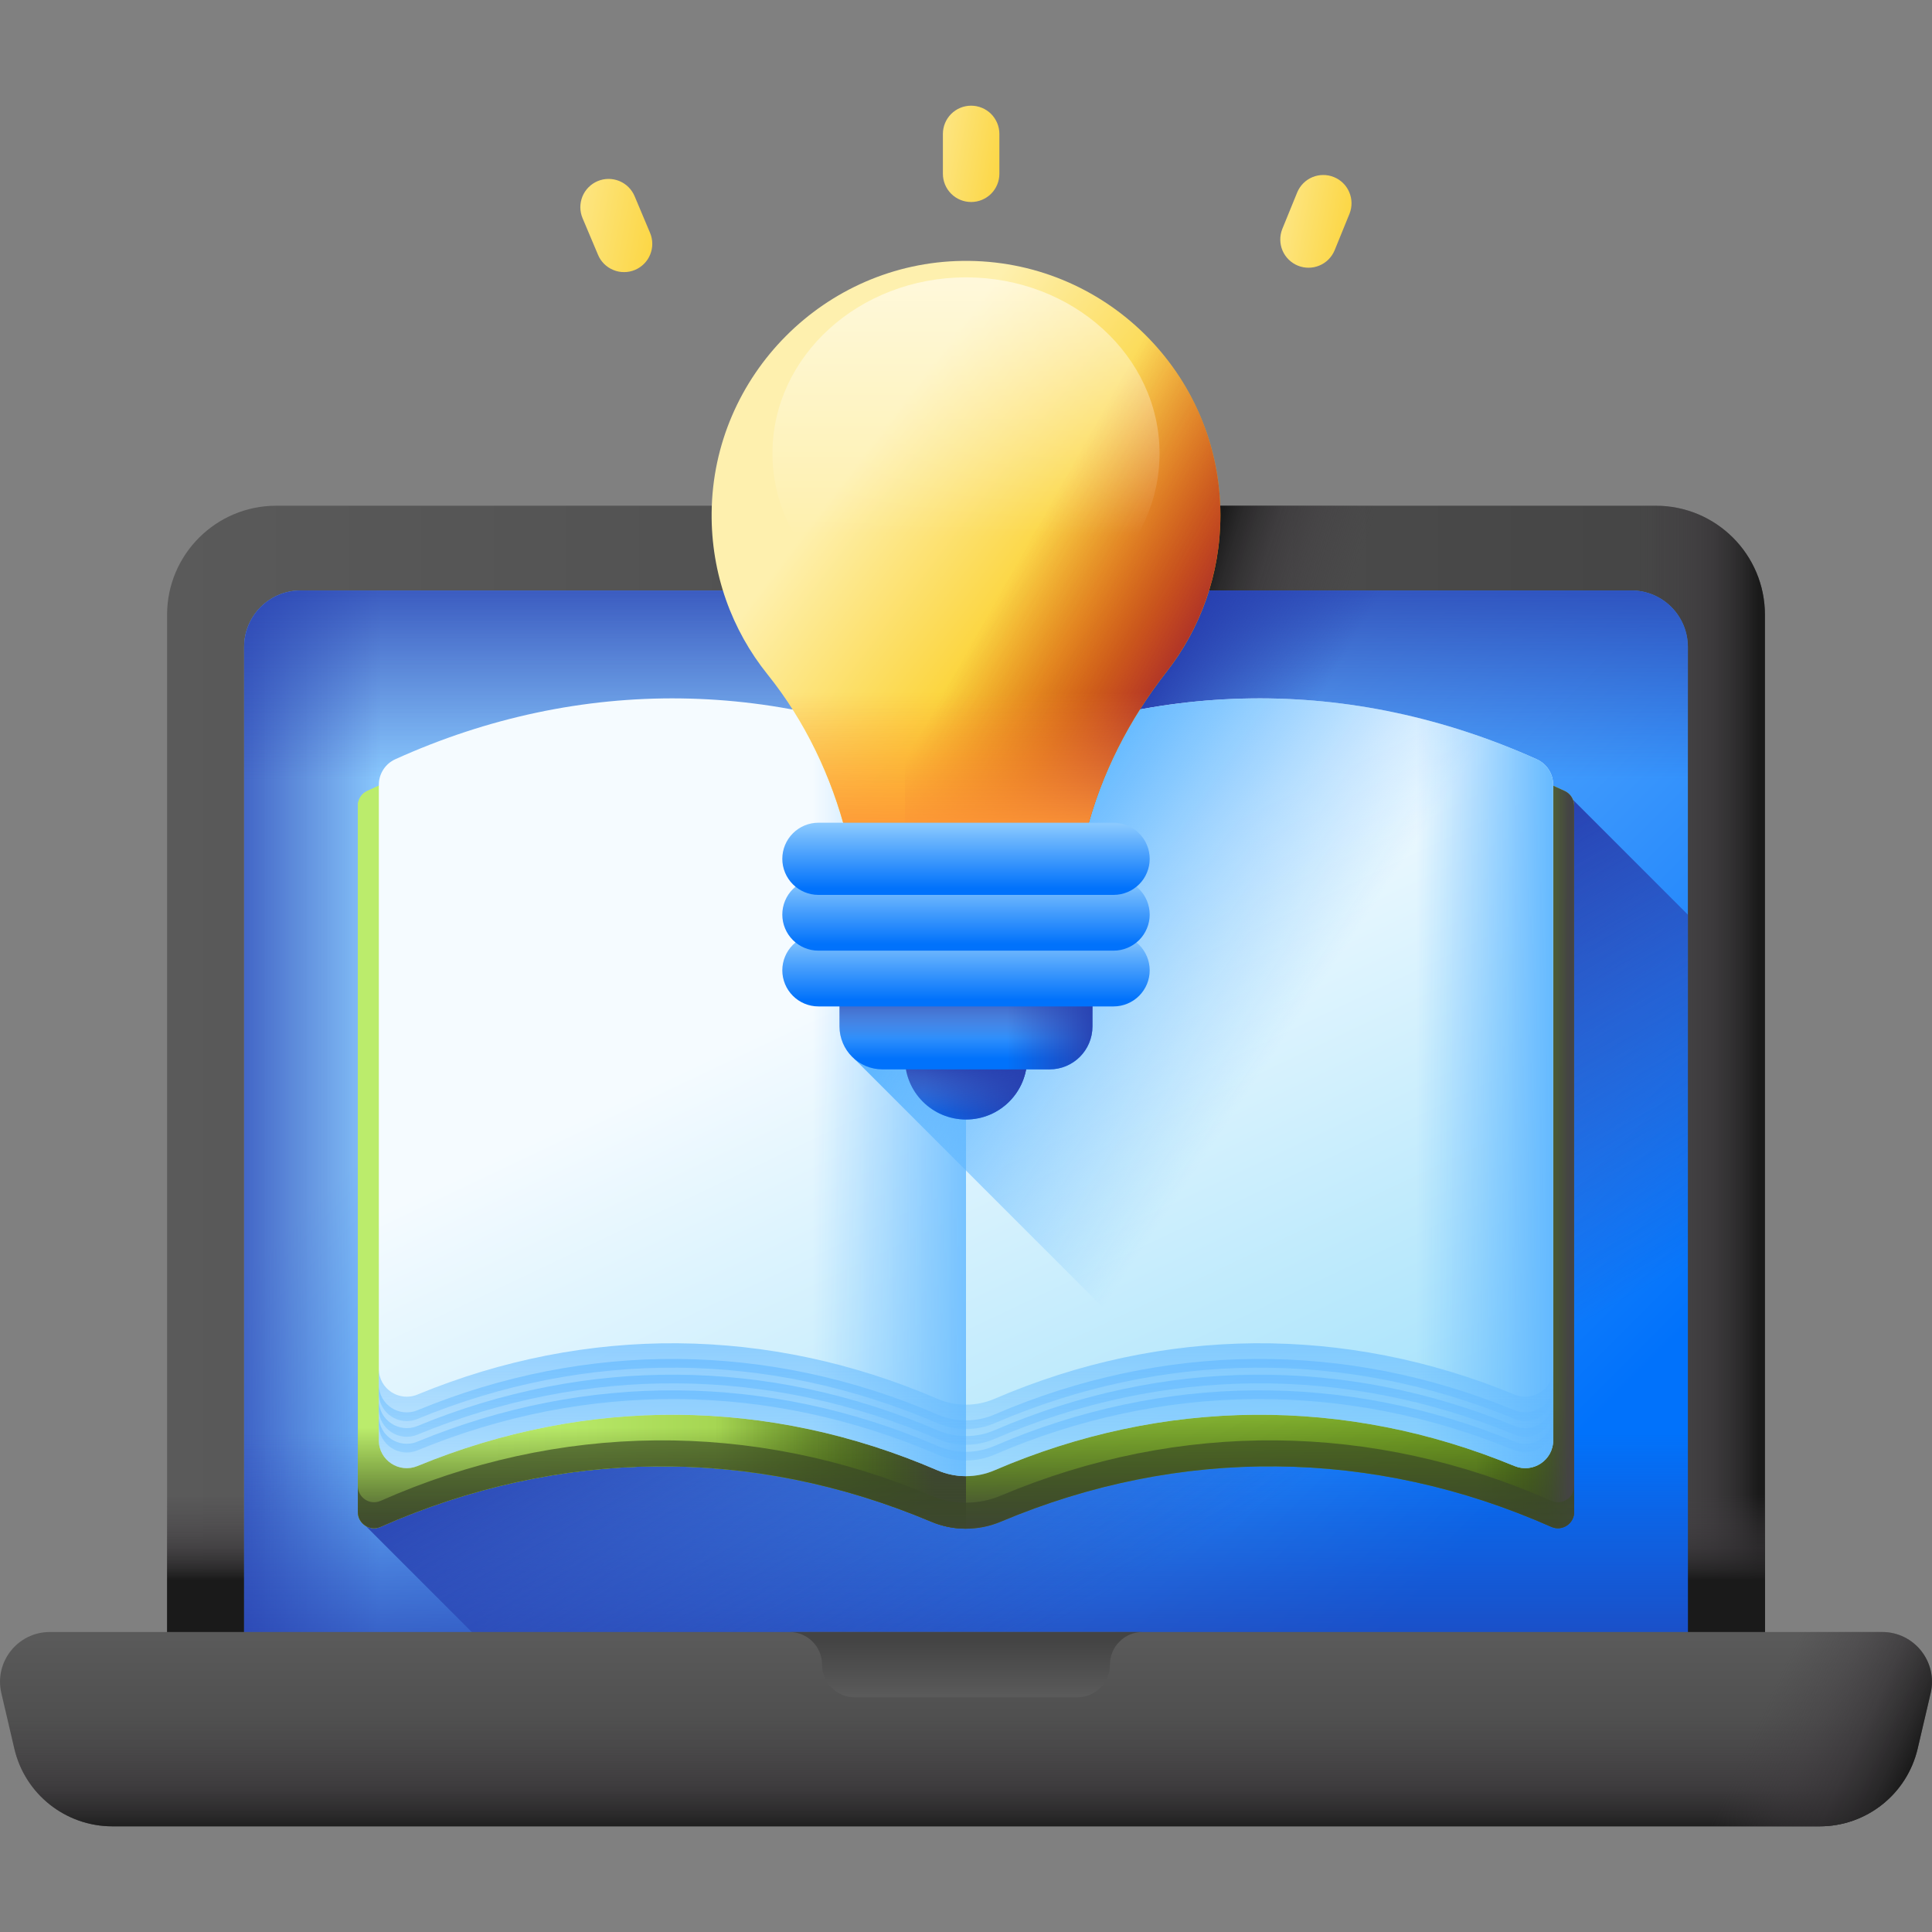 <svg width="50" height="50" viewBox="0 0 50 50" fill="none" xmlns="http://www.w3.org/2000/svg">
<rect x="0" y="0" width="50" height="50" fill="#808080" stroke="none"/>
<path d="M45.676 43.602H4.324V15.912C4.324 14.352 5.589 13.088 7.149 13.088H42.851C44.411 13.088 45.676 14.352 45.676 15.912V43.602Z" fill="url(#paint0_linear_17_2141)"/>
<path d="M42.851 13.088H30.947V43.602H45.676V15.912C45.676 14.352 44.411 13.088 42.851 13.088Z" fill="url(#paint1_linear_17_2141)"/>
<path d="M45.676 15.912C45.676 14.352 44.411 13.088 42.851 13.088H25.141V24.603H45.676V15.912Z" fill="url(#paint2_linear_17_2141)"/>
<path d="M4.324 29.988H45.676V43.602H4.324V29.988Z" fill="url(#paint3_linear_17_2141)"/>
<path d="M43.682 16.743V43.602H6.318V16.743C6.318 15.935 6.974 15.281 7.78 15.281H23.131C23.386 15.281 23.621 15.405 23.779 15.605C24.064 15.966 24.505 16.197 25 16.197C25.495 16.197 25.936 15.966 26.221 15.605C26.379 15.405 26.614 15.281 26.869 15.281H42.22C43.026 15.281 43.682 15.935 43.682 16.743Z" fill="url(#paint4_linear_17_2141)"/>
<path d="M21.824 15.28H7.781C6.973 15.28 6.319 15.935 6.319 16.742V43.602H21.824V15.28Z" fill="url(#paint5_linear_17_2141)"/>
<path d="M6.318 29.988H43.682V43.602H6.318V29.988Z" fill="url(#paint6_linear_17_2141)"/>
<path d="M43.682 23.672L40.71 20.7L24.242 24.705L9.46 39.487L13.575 43.602H43.682V23.672Z" fill="url(#paint7_linear_17_2141)"/>
<path d="M43.682 16.743V28.06H6.318V16.743C6.318 15.935 6.974 15.281 7.78 15.281H23.131C23.386 15.281 23.621 15.405 23.779 15.605C24.064 15.966 24.505 16.197 25 16.197C25.495 16.197 25.936 15.966 26.221 15.605C26.379 15.405 26.614 15.281 26.869 15.281H42.22C43.026 15.281 43.682 15.935 43.682 16.743Z" fill="url(#paint8_linear_17_2141)"/>
<path d="M42.22 15.281H26.869C26.614 15.281 26.379 15.405 26.221 15.605C26.09 15.771 25.927 15.908 25.741 16.008C25.555 16.109 25.351 16.17 25.141 16.189V24.603H43.682V16.743C43.682 15.935 43.026 15.281 42.22 15.281Z" fill="url(#paint9_linear_17_2141)"/>
<path d="M25 15.328C25.379 15.328 25.686 15.021 25.686 14.643C25.686 14.264 25.379 13.957 25 13.957C24.621 13.957 24.314 14.264 24.314 14.643C24.314 15.021 24.621 15.328 25 15.328Z" fill="url(#paint10_linear_17_2141)"/>
<path d="M47.093 47.265H2.907C1.697 47.265 0.646 46.432 0.371 45.255L0.035 43.82C-0.155 43.011 0.459 42.236 1.29 42.236H48.71C49.541 42.236 50.155 43.011 49.965 43.82L49.629 45.255C49.353 46.432 48.303 47.265 47.093 47.265Z" fill="url(#paint11_linear_17_2141)"/>
<path d="M0.002 43.555C0.004 43.642 0.014 43.731 0.035 43.82L0.371 45.254C0.647 46.432 1.697 47.265 2.907 47.265H47.093C48.303 47.265 49.353 46.432 49.629 45.254L49.965 43.82C49.986 43.731 49.996 43.642 49.998 43.555H0.002Z" fill="url(#paint12_linear_17_2141)"/>
<path d="M48.71 42.236H38.745V47.265H47.093C48.303 47.265 49.353 46.432 49.629 45.255L49.965 43.82C50.155 43.011 49.541 42.236 48.71 42.236Z" fill="url(#paint13_linear_17_2141)"/>
<path d="M20.434 42.236C20.899 42.239 21.275 42.616 21.275 43.082C21.275 43.306 21.364 43.521 21.523 43.68C21.682 43.838 21.897 43.927 22.121 43.927H27.879C28.103 43.927 28.318 43.838 28.477 43.68C28.636 43.521 28.725 43.306 28.725 43.082C28.725 42.858 28.813 42.644 28.971 42.486C29.128 42.327 29.342 42.237 29.566 42.236H20.434Z" fill="url(#paint14_linear_17_2141)"/>
<path d="M40.499 20.472C35.492 18.135 29.99 18.173 25 20.586C20.01 18.173 14.508 18.135 9.501 20.472C9.429 20.506 9.368 20.56 9.326 20.627C9.283 20.694 9.261 20.772 9.261 20.852V39.13C9.261 39.433 9.573 39.638 9.85 39.515C14.462 37.473 19.471 37.428 24.1 39.381C24.385 39.501 24.691 39.562 25 39.562C25.309 39.562 25.615 39.501 25.9 39.381C30.529 37.428 35.538 37.473 40.15 39.515C40.427 39.638 40.739 39.433 40.739 39.13V20.852C40.739 20.772 40.717 20.694 40.674 20.627C40.632 20.56 40.571 20.506 40.499 20.472Z" fill="url(#paint15_linear_17_2141)"/>
<path d="M40.499 20.472C35.492 18.135 29.99 18.173 25 20.586C20.01 18.173 14.508 18.135 9.501 20.472C9.429 20.506 9.368 20.56 9.326 20.627C9.283 20.694 9.261 20.772 9.261 20.852V39.13C9.261 39.433 9.573 39.638 9.85 39.515C14.462 37.473 19.471 37.428 24.1 39.381C24.385 39.501 24.691 39.562 25 39.562C25.309 39.562 25.615 39.501 25.9 39.381C30.529 37.428 35.538 37.473 40.15 39.515C40.427 39.638 40.739 39.433 40.739 39.13V20.852C40.739 20.772 40.717 20.694 40.674 20.627C40.632 20.56 40.571 20.506 40.499 20.472Z" fill="url(#paint16_linear_17_2141)"/>
<path d="M40.499 20.472C38.632 19.6 36.696 19.06 34.743 18.849V38.051C36.575 38.249 38.391 38.736 40.15 39.515C40.427 39.638 40.739 39.433 40.739 39.13V20.852C40.739 20.772 40.717 20.694 40.674 20.627C40.632 20.559 40.571 20.506 40.499 20.472Z" fill="url(#paint17_linear_17_2141)"/>
<path d="M25 20.586C20.01 18.173 14.508 18.135 9.501 20.472C9.429 20.506 9.368 20.559 9.326 20.627C9.283 20.694 9.261 20.772 9.261 20.852V39.13C9.261 39.433 9.573 39.638 9.85 39.515C14.462 37.472 19.471 37.428 24.1 39.38C24.385 39.501 24.691 39.562 25 39.562V20.586Z" fill="url(#paint18_linear_17_2141)"/>
<path d="M25 20.586C20.01 18.173 14.508 18.135 9.501 20.472C9.429 20.506 9.368 20.559 9.326 20.627C9.283 20.694 9.261 20.772 9.261 20.852V39.13C9.261 39.433 9.573 39.638 9.85 39.515C14.462 37.472 19.471 37.428 24.1 39.38C24.385 39.501 24.691 39.562 25 39.562V20.586Z" fill="url(#paint19_linear_17_2141)"/>
<path d="M25 20.586C20.01 18.173 14.508 18.135 9.501 20.472C9.429 20.506 9.368 20.559 9.326 20.627C9.283 20.694 9.261 20.772 9.261 20.852V39.13C9.261 39.433 9.573 39.638 9.85 39.515C14.462 37.472 19.471 37.428 24.1 39.38C24.385 39.501 24.691 39.562 25 39.562V20.586Z" fill="url(#paint20_linear_17_2141)"/>
<path d="M40.15 38.842C35.538 36.8 30.529 36.755 25.9 38.707C25.615 38.828 25.309 38.889 25 38.889C24.691 38.889 24.385 38.828 24.1 38.707C19.471 36.755 14.462 36.8 9.85 38.842C9.573 38.965 9.261 38.76 9.261 38.456V39.13C9.261 39.433 9.573 39.638 9.85 39.515C14.462 37.473 19.471 37.428 24.1 39.381C24.385 39.501 24.691 39.563 25 39.563C25.309 39.563 25.615 39.501 25.9 39.381C30.529 37.428 35.538 37.473 40.15 39.515C40.427 39.638 40.739 39.433 40.739 39.13V38.456C40.739 38.76 40.427 38.965 40.15 38.842Z" fill="url(#paint21_linear_17_2141)"/>
<path d="M39.774 19.651C34.991 17.484 29.755 17.55 25 19.849C20.245 17.55 15.009 17.484 10.226 19.651C10.1 19.709 9.994 19.801 9.919 19.918C9.844 20.034 9.804 20.17 9.804 20.308V37.275C9.804 37.791 10.328 38.137 10.804 37.941C15.18 36.135 19.898 36.172 24.259 38.05C24.493 38.151 24.745 38.203 25 38.203C25.255 38.203 25.507 38.151 25.741 38.05C30.102 36.172 34.82 36.135 39.196 37.941C39.672 38.137 40.196 37.791 40.196 37.275V20.308C40.196 20.17 40.156 20.034 40.081 19.918C40.007 19.801 39.9 19.709 39.774 19.651Z" fill="url(#paint22_linear_17_2141)"/>
<path d="M39.774 19.651C38.419 19.038 37.029 18.604 35.623 18.348V36.888C36.83 37.108 38.025 37.458 39.196 37.941C39.672 38.137 40.196 37.791 40.196 37.275V20.308C40.196 20.17 40.156 20.034 40.081 19.918C40.007 19.801 39.9 19.709 39.774 19.651Z" fill="url(#paint23_linear_17_2141)"/>
<path d="M25 19.849C20.245 17.55 15.009 17.484 10.226 19.651C10.1 19.709 9.994 19.801 9.919 19.918C9.844 20.034 9.804 20.17 9.804 20.308V37.275C9.804 37.791 10.328 38.137 10.804 37.941C15.18 36.135 19.898 36.172 24.259 38.05C24.493 38.151 24.745 38.203 25 38.203V19.849H25Z" fill="url(#paint24_linear_17_2141)"/>
<path d="M39.196 37.309C34.82 35.504 30.102 35.54 25.741 37.419C25.507 37.52 25.255 37.572 25 37.572C24.745 37.572 24.493 37.52 24.259 37.419C19.898 35.54 15.18 35.504 10.804 37.309C10.328 37.506 9.804 37.159 9.804 36.644V37.275C9.804 37.79 10.328 38.137 10.804 37.941C15.18 36.135 19.898 36.171 24.259 38.05C24.493 38.151 24.745 38.203 25 38.203C25.255 38.203 25.507 38.151 25.741 38.05C30.102 36.171 34.82 36.135 39.196 37.941C39.672 38.137 40.196 37.791 40.196 37.275V36.644C40.196 37.159 39.672 37.506 39.196 37.309Z" fill="url(#paint25_linear_17_2141)"/>
<path d="M39.196 36.904C34.82 35.098 30.102 35.134 25.741 37.013C25.507 37.114 25.255 37.166 25 37.166C24.745 37.166 24.493 37.114 24.259 37.013C19.898 35.134 15.18 35.098 10.804 36.904C10.328 37.1 9.804 36.753 9.804 36.238V36.869C9.804 37.384 10.328 37.731 10.804 37.535C15.18 35.729 19.898 35.765 24.259 37.644C24.493 37.745 24.745 37.797 25 37.797C25.255 37.797 25.507 37.745 25.741 37.644C30.102 35.765 34.82 35.729 39.196 37.535C39.672 37.731 40.196 37.385 40.196 36.869V36.238C40.196 36.753 39.672 37.1 39.196 36.904Z" fill="url(#paint26_linear_17_2141)"/>
<path d="M39.196 36.497C34.82 34.691 30.102 34.728 25.741 36.606C25.507 36.707 25.255 36.759 25 36.759C24.745 36.759 24.493 36.707 24.259 36.606C19.898 34.728 15.18 34.691 10.804 36.497C10.328 36.694 9.804 36.347 9.804 35.832V36.463C9.804 36.978 10.328 37.325 10.804 37.128C15.18 35.322 19.898 35.359 24.259 37.238C24.493 37.339 24.745 37.391 25 37.391C25.255 37.391 25.507 37.339 25.741 37.238C30.102 35.359 34.82 35.322 39.196 37.128C39.672 37.325 40.196 36.978 40.196 36.463V35.832C40.196 36.347 39.672 36.694 39.196 36.497Z" fill="url(#paint27_linear_17_2141)"/>
<path d="M39.196 36.091C34.82 34.285 30.102 34.322 25.741 36.2C25.507 36.301 25.255 36.353 25 36.353C24.745 36.353 24.493 36.301 24.259 36.2C19.898 34.322 15.18 34.285 10.804 36.091C10.328 36.288 9.804 35.941 9.804 35.426V36.057C9.804 36.572 10.328 36.919 10.804 36.722C15.18 34.916 19.898 34.953 24.259 36.832C24.493 36.932 24.745 36.984 25 36.984C25.255 36.984 25.507 36.932 25.741 36.832C30.102 34.953 34.82 34.916 39.196 36.722C39.672 36.919 40.196 36.572 40.196 36.057V35.426C40.196 35.941 39.672 36.288 39.196 36.091Z" fill="url(#paint28_linear_17_2141)"/>
<path d="M40.196 37.275V20.308C40.196 20.17 40.156 20.034 40.081 19.918C40.007 19.801 39.9 19.709 39.774 19.651C34.991 17.484 29.755 17.55 25 19.849C24.981 19.84 24.963 19.832 24.944 19.823V24.547L22.099 27.392L31.366 36.66C34 36.466 36.656 36.892 39.196 37.941C39.672 38.137 40.196 37.791 40.196 37.275Z" fill="url(#paint29_linear_17_2141)"/>
<path d="M25 28.973C25.873 28.973 26.581 28.265 26.581 27.392C26.581 26.519 25.873 25.811 25 25.811C24.127 25.811 23.419 26.519 23.419 27.392C23.419 28.265 24.127 28.973 25 28.973Z" fill="url(#paint30_linear_17_2141)"/>
<path d="M25 28.973C25.873 28.973 26.581 28.265 26.581 27.392C26.581 26.519 25.873 25.811 25 25.811C24.127 25.811 23.419 26.519 23.419 27.392C23.419 28.265 24.127 28.973 25 28.973Z" fill="url(#paint31_linear_17_2141)"/>
<path d="M25 28.973C25.873 28.973 26.581 28.265 26.581 27.392C26.581 26.519 25.873 25.811 25 25.811C24.127 25.811 23.419 26.519 23.419 27.392C23.419 28.265 24.127 28.973 25 28.973Z" fill="url(#paint32_linear_17_2141)"/>
<path d="M27.16 27.676H22.839C22.225 27.676 21.726 27.178 21.726 26.563V25.159H28.273V26.563C28.274 27.178 27.775 27.676 27.16 27.676Z" fill="url(#paint33_linear_17_2141)"/>
<path d="M27.16 27.676H22.839C22.225 27.676 21.726 27.178 21.726 26.563V25.159H28.273V26.563C28.274 27.178 27.775 27.676 27.16 27.676Z" fill="url(#paint34_linear_17_2141)"/>
<path d="M28.273 25.159V26.563C28.273 27.178 27.775 27.676 27.16 27.676H25V25.159H28.273Z" fill="url(#paint35_linear_17_2141)"/>
<path d="M31.584 13.335C31.584 9.668 28.585 6.701 24.906 6.752C21.351 6.802 18.453 9.71 18.417 13.266C18.4 14.851 18.944 16.309 19.863 17.453C20.838 18.668 21.518 20.092 21.904 21.601L21.952 21.79H28.048L28.111 21.543C28.499 20.026 29.223 18.622 30.188 17.389C31.063 16.271 31.584 14.864 31.584 13.335Z" fill="url(#paint36_linear_17_2141)"/>
<path d="M24.906 6.752C24.404 6.759 23.905 6.825 23.419 6.946V21.79H28.048L28.111 21.543C28.499 20.026 29.223 18.622 30.188 17.389C31.062 16.271 31.584 14.864 31.584 13.335C31.584 9.668 28.585 6.701 24.906 6.752Z" fill="url(#paint37_linear_17_2141)"/>
<path d="M25 16.292C27.767 16.292 30.009 14.252 30.009 11.735C30.009 9.218 27.767 7.178 25 7.178C22.233 7.178 19.991 9.218 19.991 11.735C19.991 14.252 22.233 16.292 25 16.292Z" fill="url(#paint38_linear_17_2141)"/>
<path d="M18.416 13.266C18.4 14.851 18.944 16.309 19.863 17.453C20.838 18.668 21.518 20.092 21.904 21.601L21.952 21.79H28.048L28.111 21.543C28.499 20.026 29.223 18.622 30.188 17.389C31.062 16.271 31.584 14.864 31.584 13.335C31.584 13.242 31.581 13.15 31.577 13.058H18.424C18.421 13.127 18.417 13.196 18.416 13.266Z" fill="url(#paint39_linear_17_2141)"/>
<path d="M28.82 26.046H21.18C20.932 26.046 20.695 25.947 20.52 25.772C20.345 25.597 20.246 25.36 20.246 25.112C20.246 24.864 20.345 24.627 20.52 24.452C20.695 24.277 20.932 24.178 21.18 24.178H28.82C29.067 24.178 29.305 24.277 29.48 24.452C29.655 24.627 29.754 24.864 29.754 25.112C29.754 25.36 29.655 25.597 29.48 25.772C29.305 25.947 29.067 26.046 28.82 26.046Z" fill="url(#paint40_linear_17_2141)"/>
<path d="M28.82 24.603H21.18C20.932 24.603 20.695 24.504 20.52 24.329C20.345 24.154 20.246 23.917 20.246 23.669C20.246 23.546 20.27 23.425 20.317 23.312C20.364 23.198 20.433 23.095 20.52 23.009C20.607 22.922 20.709 22.853 20.823 22.806C20.936 22.759 21.057 22.735 21.18 22.735H28.82C28.942 22.735 29.064 22.759 29.177 22.806C29.291 22.853 29.393 22.922 29.48 23.009C29.567 23.095 29.636 23.198 29.683 23.312C29.729 23.425 29.754 23.546 29.754 23.669C29.754 23.917 29.655 24.154 29.48 24.329C29.305 24.504 29.067 24.603 28.82 24.603Z" fill="url(#paint41_linear_17_2141)"/>
<path d="M28.82 23.16H21.18C20.932 23.16 20.695 23.061 20.52 22.886C20.345 22.711 20.246 22.474 20.246 22.226C20.246 21.978 20.345 21.741 20.52 21.566C20.695 21.391 20.932 21.292 21.18 21.292H28.82C29.067 21.292 29.305 21.391 29.48 21.566C29.655 21.741 29.754 21.978 29.754 22.226C29.754 22.349 29.73 22.47 29.683 22.583C29.636 22.697 29.567 22.8 29.48 22.886C29.393 22.973 29.291 23.042 29.177 23.089C29.064 23.136 28.942 23.16 28.82 23.16Z" fill="url(#paint42_linear_17_2141)"/>
<path d="M25.133 2.735C24.939 2.735 24.753 2.812 24.616 2.949C24.479 3.086 24.402 3.272 24.402 3.466V4.497C24.402 4.691 24.479 4.877 24.616 5.014C24.753 5.151 24.939 5.228 25.133 5.228C25.327 5.228 25.513 5.151 25.65 5.014C25.787 4.877 25.864 4.691 25.864 4.497V3.466C25.864 3.37 25.845 3.275 25.808 3.186C25.771 3.098 25.718 3.017 25.65 2.949C25.582 2.881 25.501 2.827 25.413 2.791C25.324 2.754 25.229 2.735 25.133 2.735Z" fill="url(#paint43_linear_17_2141)"/>
<path d="M34.538 6.482L34.927 5.527C34.997 5.348 34.994 5.149 34.918 4.972C34.843 4.795 34.7 4.655 34.522 4.583C34.344 4.51 34.144 4.511 33.967 4.584C33.789 4.658 33.648 4.798 33.573 4.976L33.184 5.93C33.114 6.109 33.117 6.309 33.192 6.486C33.268 6.662 33.41 6.802 33.589 6.875C33.767 6.947 33.966 6.947 34.144 6.873C34.322 6.8 34.463 6.659 34.538 6.482Z" fill="url(#paint44_linear_17_2141)"/>
<path d="M16.434 6.985C16.523 6.948 16.603 6.893 16.67 6.825C16.738 6.757 16.791 6.676 16.827 6.587C16.863 6.498 16.882 6.403 16.881 6.307C16.881 6.211 16.861 6.116 16.824 6.028L16.424 5.078C16.387 4.989 16.332 4.909 16.264 4.841C16.196 4.774 16.115 4.721 16.026 4.684C15.937 4.648 15.842 4.63 15.746 4.63C15.65 4.631 15.555 4.65 15.466 4.688C15.378 4.725 15.298 4.779 15.23 4.848C15.163 4.916 15.109 4.997 15.073 5.086C15.037 5.175 15.019 5.27 15.019 5.366C15.02 5.462 15.039 5.557 15.076 5.645L15.477 6.595C15.514 6.684 15.568 6.764 15.636 6.831C15.705 6.899 15.786 6.952 15.875 6.988C15.963 7.025 16.059 7.043 16.155 7.042C16.251 7.042 16.346 7.022 16.434 6.985Z" fill="url(#paint45_linear_17_2141)"/>
<defs>
<linearGradient id="paint0_linear_17_2141" x1="4.324" y1="28.345" x2="45.676" y2="28.345" gradientUnits="userSpaceOnUse">
<stop stop-color="#5A5A5A"/>
<stop offset="1" stop-color="#444444"/>
</linearGradient>
<linearGradient id="paint1_linear_17_2141" x1="42.428" y1="28.345" x2="45.501" y2="28.345" gradientUnits="userSpaceOnUse">
<stop stop-color="#433F43" stop-opacity="0"/>
<stop offset="0.344" stop-color="#403C40" stop-opacity="0.344"/>
<stop offset="0.622" stop-color="#363336" stop-opacity="0.622"/>
<stop offset="0.876" stop-color="#252425" stop-opacity="0.876"/>
<stop offset="1" stop-color="#1A1A1A"/>
</linearGradient>
<linearGradient id="paint2_linear_17_2141" x1="33.905" y1="18.752" x2="30.285" y2="17.638" gradientUnits="userSpaceOnUse">
<stop stop-color="#433F43" stop-opacity="0"/>
<stop offset="0.344" stop-color="#403C40" stop-opacity="0.344"/>
<stop offset="0.622" stop-color="#363336" stop-opacity="0.622"/>
<stop offset="0.876" stop-color="#252425" stop-opacity="0.876"/>
<stop offset="1" stop-color="#1A1A1A"/>
</linearGradient>
<linearGradient id="paint3_linear_17_2141" x1="25" y1="38.672" x2="25" y2="40.887" gradientUnits="userSpaceOnUse">
<stop stop-color="#433F43" stop-opacity="0"/>
<stop offset="0.344" stop-color="#403C40" stop-opacity="0.344"/>
<stop offset="0.622" stop-color="#363336" stop-opacity="0.622"/>
<stop offset="0.876" stop-color="#252425" stop-opacity="0.876"/>
<stop offset="1" stop-color="#1A1A1A"/>
</linearGradient>
<linearGradient id="paint4_linear_17_2141" x1="17.178" y1="22.048" x2="36.578" y2="41.448" gradientUnits="userSpaceOnUse">
<stop stop-color="#8AC9FE"/>
<stop offset="1" stop-color="#0172FB"/>
</linearGradient>
<linearGradient id="paint5_linear_17_2141" x1="9.848" y1="29.442" x2="4.93" y2="29.442" gradientUnits="userSpaceOnUse">
<stop stop-color="#2740B0" stop-opacity="0"/>
<stop offset="1" stop-color="#2740B0"/>
</linearGradient>
<linearGradient id="paint6_linear_17_2141" x1="25" y1="37.105" x2="25" y2="44.74" gradientUnits="userSpaceOnUse">
<stop stop-color="#2740B0" stop-opacity="0"/>
<stop offset="1" stop-color="#2740B0"/>
</linearGradient>
<linearGradient id="paint7_linear_17_2141" x1="31.244" y1="39.811" x2="25.118" y2="29.02" gradientUnits="userSpaceOnUse">
<stop stop-color="#2740B0" stop-opacity="0"/>
<stop offset="1" stop-color="#2740B0"/>
</linearGradient>
<linearGradient id="paint8_linear_17_2141" x1="25" y1="20.189" x2="25" y2="14.02" gradientUnits="userSpaceOnUse">
<stop stop-color="#2740B0" stop-opacity="0"/>
<stop offset="1" stop-color="#2740B0"/>
</linearGradient>
<linearGradient id="paint9_linear_17_2141" x1="33.263" y1="19.577" x2="29.852" y2="17.558" gradientUnits="userSpaceOnUse">
<stop stop-color="#2740B0" stop-opacity="0"/>
<stop offset="1" stop-color="#2740B0"/>
</linearGradient>
<linearGradient id="paint10_linear_17_2141" x1="22.883" y1="12.526" x2="25.541" y2="15.184" gradientUnits="userSpaceOnUse">
<stop stop-color="#433F43" stop-opacity="0"/>
<stop offset="0.344" stop-color="#403C40" stop-opacity="0.344"/>
<stop offset="0.622" stop-color="#363336" stop-opacity="0.622"/>
<stop offset="0.876" stop-color="#252425" stop-opacity="0.876"/>
<stop offset="1" stop-color="#1A1A1A"/>
</linearGradient>
<linearGradient id="paint11_linear_17_2141" x1="25" y1="42.351" x2="25" y2="46.714" gradientUnits="userSpaceOnUse">
<stop stop-color="#5A5A5A"/>
<stop offset="1" stop-color="#444444"/>
</linearGradient>
<linearGradient id="paint12_linear_17_2141" x1="25" y1="44.532" x2="25" y2="47.373" gradientUnits="userSpaceOnUse">
<stop stop-color="#433F43" stop-opacity="0"/>
<stop offset="0.344" stop-color="#403C40" stop-opacity="0.344"/>
<stop offset="0.622" stop-color="#363336" stop-opacity="0.622"/>
<stop offset="0.876" stop-color="#252425" stop-opacity="0.876"/>
<stop offset="1" stop-color="#1A1A1A"/>
</linearGradient>
<linearGradient id="paint13_linear_17_2141" x1="45.133" y1="45.335" x2="48.846" y2="47.052" gradientUnits="userSpaceOnUse">
<stop stop-color="#433F43" stop-opacity="0"/>
<stop offset="0.344" stop-color="#403C40" stop-opacity="0.344"/>
<stop offset="0.622" stop-color="#363336" stop-opacity="0.622"/>
<stop offset="0.876" stop-color="#252425" stop-opacity="0.876"/>
<stop offset="1" stop-color="#1A1A1A"/>
</linearGradient>
<linearGradient id="paint14_linear_17_2141" x1="25" y1="43.881" x2="25" y2="42.486" gradientUnits="userSpaceOnUse">
<stop stop-color="#5A5A5A"/>
<stop offset="1" stop-color="#444444"/>
</linearGradient>
<linearGradient id="paint15_linear_17_2141" x1="18.043" y1="18.309" x2="32.704" y2="42.927" gradientUnits="userSpaceOnUse">
<stop stop-color="#BBEC6C"/>
<stop offset="0.197" stop-color="#B5E665"/>
<stop offset="0.48" stop-color="#A5D552"/>
<stop offset="0.812" stop-color="#8ABB33"/>
<stop offset="1" stop-color="#78A91F"/>
</linearGradient>
<linearGradient id="paint16_linear_17_2141" x1="25" y1="36.322" x2="25" y2="39.468" gradientUnits="userSpaceOnUse">
<stop stop-color="#334C0F" stop-opacity="0"/>
<stop offset="0.32" stop-color="#344C12" stop-opacity="0.32"/>
<stop offset="0.565" stop-color="#374A1C" stop-opacity="0.565"/>
<stop offset="0.786" stop-color="#3C482C" stop-opacity="0.786"/>
<stop offset="0.991" stop-color="#444443" stop-opacity="0.991"/>
<stop offset="1" stop-color="#444444"/>
</linearGradient>
<linearGradient id="paint17_linear_17_2141" x1="38.178" y1="29.2" x2="40.602" y2="29.2" gradientUnits="userSpaceOnUse">
<stop stop-color="#334C0F" stop-opacity="0"/>
<stop offset="0.32" stop-color="#344C12" stop-opacity="0.32"/>
<stop offset="0.565" stop-color="#374A1C" stop-opacity="0.565"/>
<stop offset="0.786" stop-color="#3C482C" stop-opacity="0.786"/>
<stop offset="0.991" stop-color="#444443" stop-opacity="0.991"/>
<stop offset="1" stop-color="#444444"/>
</linearGradient>
<linearGradient id="paint18_linear_17_2141" x1="12.683" y1="29.155" x2="25.06" y2="29.155" gradientUnits="userSpaceOnUse">
<stop stop-color="#BBEC6C"/>
<stop offset="0.197" stop-color="#B5E665"/>
<stop offset="0.48" stop-color="#A5D552"/>
<stop offset="0.812" stop-color="#8ABB33"/>
<stop offset="1" stop-color="#78A91F"/>
</linearGradient>
<linearGradient id="paint19_linear_17_2141" x1="18.537" y1="29.155" x2="24.169" y2="29.155" gradientUnits="userSpaceOnUse">
<stop stop-color="#334C0F" stop-opacity="0"/>
<stop offset="0.32" stop-color="#344C12" stop-opacity="0.32"/>
<stop offset="0.565" stop-color="#374A1C" stop-opacity="0.565"/>
<stop offset="0.786" stop-color="#3C482C" stop-opacity="0.786"/>
<stop offset="0.991" stop-color="#444443" stop-opacity="0.991"/>
<stop offset="1" stop-color="#444444"/>
</linearGradient>
<linearGradient id="paint20_linear_17_2141" x1="17.131" y1="36.951" x2="17.131" y2="39.756" gradientUnits="userSpaceOnUse">
<stop stop-color="#334C0F" stop-opacity="0"/>
<stop offset="0.32" stop-color="#344C12" stop-opacity="0.32"/>
<stop offset="0.565" stop-color="#374A1C" stop-opacity="0.565"/>
<stop offset="0.786" stop-color="#3C482C" stop-opacity="0.786"/>
<stop offset="0.991" stop-color="#444443" stop-opacity="0.991"/>
<stop offset="1" stop-color="#444444"/>
</linearGradient>
<linearGradient id="paint21_linear_17_2141" x1="25" y1="24.735" x2="25" y2="43.953" gradientUnits="userSpaceOnUse">
<stop stop-color="#334C0F" stop-opacity="0"/>
<stop offset="0.32" stop-color="#344C12" stop-opacity="0.32"/>
<stop offset="0.565" stop-color="#374A1C" stop-opacity="0.565"/>
<stop offset="0.786" stop-color="#3C482C" stop-opacity="0.786"/>
<stop offset="0.991" stop-color="#444443" stop-opacity="0.991"/>
<stop offset="1" stop-color="#444444"/>
</linearGradient>
<linearGradient id="paint22_linear_17_2141" x1="23.215" y1="25.032" x2="32.335" y2="44.246" gradientUnits="userSpaceOnUse">
<stop stop-color="#F5FBFF"/>
<stop offset="1" stop-color="#91DCFA"/>
</linearGradient>
<linearGradient id="paint23_linear_17_2141" x1="36.648" y1="28.172" x2="40.356" y2="28.172" gradientUnits="userSpaceOnUse">
<stop stop-color="#60B7FF" stop-opacity="0"/>
<stop offset="1" stop-color="#60B7FF"/>
</linearGradient>
<linearGradient id="paint24_linear_17_2141" x1="21.037" y1="28.138" x2="26.003" y2="28.138" gradientUnits="userSpaceOnUse">
<stop stop-color="#60B7FF" stop-opacity="0"/>
<stop offset="1" stop-color="#60B7FF"/>
</linearGradient>
<linearGradient id="paint25_linear_17_2141" x1="25" y1="40.14" x2="25" y2="33.341" gradientUnits="userSpaceOnUse">
<stop stop-color="#60B7FF" stop-opacity="0"/>
<stop offset="1" stop-color="#60B7FF"/>
</linearGradient>
<linearGradient id="paint26_linear_17_2141" x1="25" y1="39.734" x2="25" y2="32.935" gradientUnits="userSpaceOnUse">
<stop stop-color="#60B7FF" stop-opacity="0"/>
<stop offset="1" stop-color="#60B7FF"/>
</linearGradient>
<linearGradient id="paint27_linear_17_2141" x1="25" y1="39.328" x2="25" y2="32.529" gradientUnits="userSpaceOnUse">
<stop stop-color="#60B7FF" stop-opacity="0"/>
<stop offset="1" stop-color="#60B7FF"/>
</linearGradient>
<linearGradient id="paint28_linear_17_2141" x1="25" y1="38.922" x2="25" y2="32.123" gradientUnits="userSpaceOnUse">
<stop stop-color="#60B7FF" stop-opacity="0"/>
<stop offset="1" stop-color="#60B7FF"/>
</linearGradient>
<linearGradient id="paint29_linear_17_2141" x1="33.374" y1="26.671" x2="26.448" y2="22.007" gradientUnits="userSpaceOnUse">
<stop stop-color="#60B7FF" stop-opacity="0"/>
<stop offset="1" stop-color="#60B7FF"/>
</linearGradient>
<linearGradient id="paint30_linear_17_2141" x1="25" y1="27.39" x2="25" y2="28.805" gradientUnits="userSpaceOnUse">
<stop stop-color="#8AC9FE"/>
<stop offset="1" stop-color="#0172FB"/>
</linearGradient>
<linearGradient id="paint31_linear_17_2141" x1="23.937" y1="27.392" x2="26.691" y2="27.392" gradientUnits="userSpaceOnUse">
<stop stop-color="#2740B0" stop-opacity="0"/>
<stop offset="1" stop-color="#2740B0"/>
</linearGradient>
<linearGradient id="paint32_linear_17_2141" x1="24.835" y1="29.396" x2="24.991" y2="27.507" gradientUnits="userSpaceOnUse">
<stop stop-color="#2740B0" stop-opacity="0"/>
<stop offset="1" stop-color="#2740B0"/>
</linearGradient>
<linearGradient id="paint33_linear_17_2141" x1="25" y1="25.793" x2="25" y2="27.398" gradientUnits="userSpaceOnUse">
<stop stop-color="#8AC9FE"/>
<stop offset="1" stop-color="#0172FB"/>
</linearGradient>
<linearGradient id="paint34_linear_17_2141" x1="25" y1="26.884" x2="25" y2="25.578" gradientUnits="userSpaceOnUse">
<stop stop-color="#2740B0" stop-opacity="0"/>
<stop offset="1" stop-color="#2740B0"/>
</linearGradient>
<linearGradient id="paint35_linear_17_2141" x1="26.059" y1="26.418" x2="28.409" y2="26.418" gradientUnits="userSpaceOnUse">
<stop stop-color="#2740B0" stop-opacity="0"/>
<stop offset="1" stop-color="#2740B0"/>
</linearGradient>
<linearGradient id="paint36_linear_17_2141" x1="21.939" y1="12.264" x2="28.715" y2="17.405" gradientUnits="userSpaceOnUse">
<stop stop-color="#FEF0AE"/>
<stop offset="1" stop-color="#FAC600"/>
</linearGradient>
<linearGradient id="paint37_linear_17_2141" x1="26.139" y1="14.871" x2="30.699" y2="17.447" gradientUnits="userSpaceOnUse">
<stop stop-color="#C41926" stop-opacity="0"/>
<stop offset="0.363" stop-color="#BF1C27" stop-opacity="0.363"/>
<stop offset="0.8" stop-color="#B12529" stop-opacity="0.8"/>
<stop offset="1" stop-color="#A72B2B"/>
</linearGradient>
<linearGradient id="paint38_linear_17_2141" x1="25" y1="13.855" x2="25" y2="1.735" gradientUnits="userSpaceOnUse">
<stop stop-color="white" stop-opacity="0"/>
<stop offset="1" stop-color="white"/>
</linearGradient>
<linearGradient id="paint39_linear_17_2141" x1="25" y1="17.923" x2="25" y2="21.659" gradientUnits="userSpaceOnUse">
<stop stop-color="#FE9738" stop-opacity="0"/>
<stop offset="1" stop-color="#FE9738"/>
</linearGradient>
<linearGradient id="paint40_linear_17_2141" x1="25" y1="24.218" x2="25" y2="25.875" gradientUnits="userSpaceOnUse">
<stop stop-color="#8AC9FE"/>
<stop offset="1" stop-color="#0172FB"/>
</linearGradient>
<linearGradient id="paint41_linear_17_2141" x1="25" y1="22.775" x2="25" y2="24.432" gradientUnits="userSpaceOnUse">
<stop stop-color="#8AC9FE"/>
<stop offset="1" stop-color="#0172FB"/>
</linearGradient>
<linearGradient id="paint42_linear_17_2141" x1="25" y1="21.332" x2="25" y2="22.989" gradientUnits="userSpaceOnUse">
<stop stop-color="#8AC9FE"/>
<stop offset="1" stop-color="#0172FB"/>
</linearGradient>
<linearGradient id="paint43_linear_17_2141" x1="23.063" y1="3.59" x2="27.871" y2="4.5" gradientUnits="userSpaceOnUse">
<stop stop-color="#FEF0AE"/>
<stop offset="1" stop-color="#FAC600"/>
</linearGradient>
<linearGradient id="paint44_linear_17_2141" x1="31.969" y1="5.334" x2="36.815" y2="6.251" gradientUnits="userSpaceOnUse">
<stop stop-color="#FEF0AE"/>
<stop offset="1" stop-color="#FAC600"/>
</linearGradient>
<linearGradient id="paint45_linear_17_2141" x1="13.407" y1="5.355" x2="19.315" y2="6.473" gradientUnits="userSpaceOnUse">
<stop stop-color="#FEF0AE"/>
<stop offset="1" stop-color="#FAC600"/>
</linearGradient>
</defs>
</svg>
